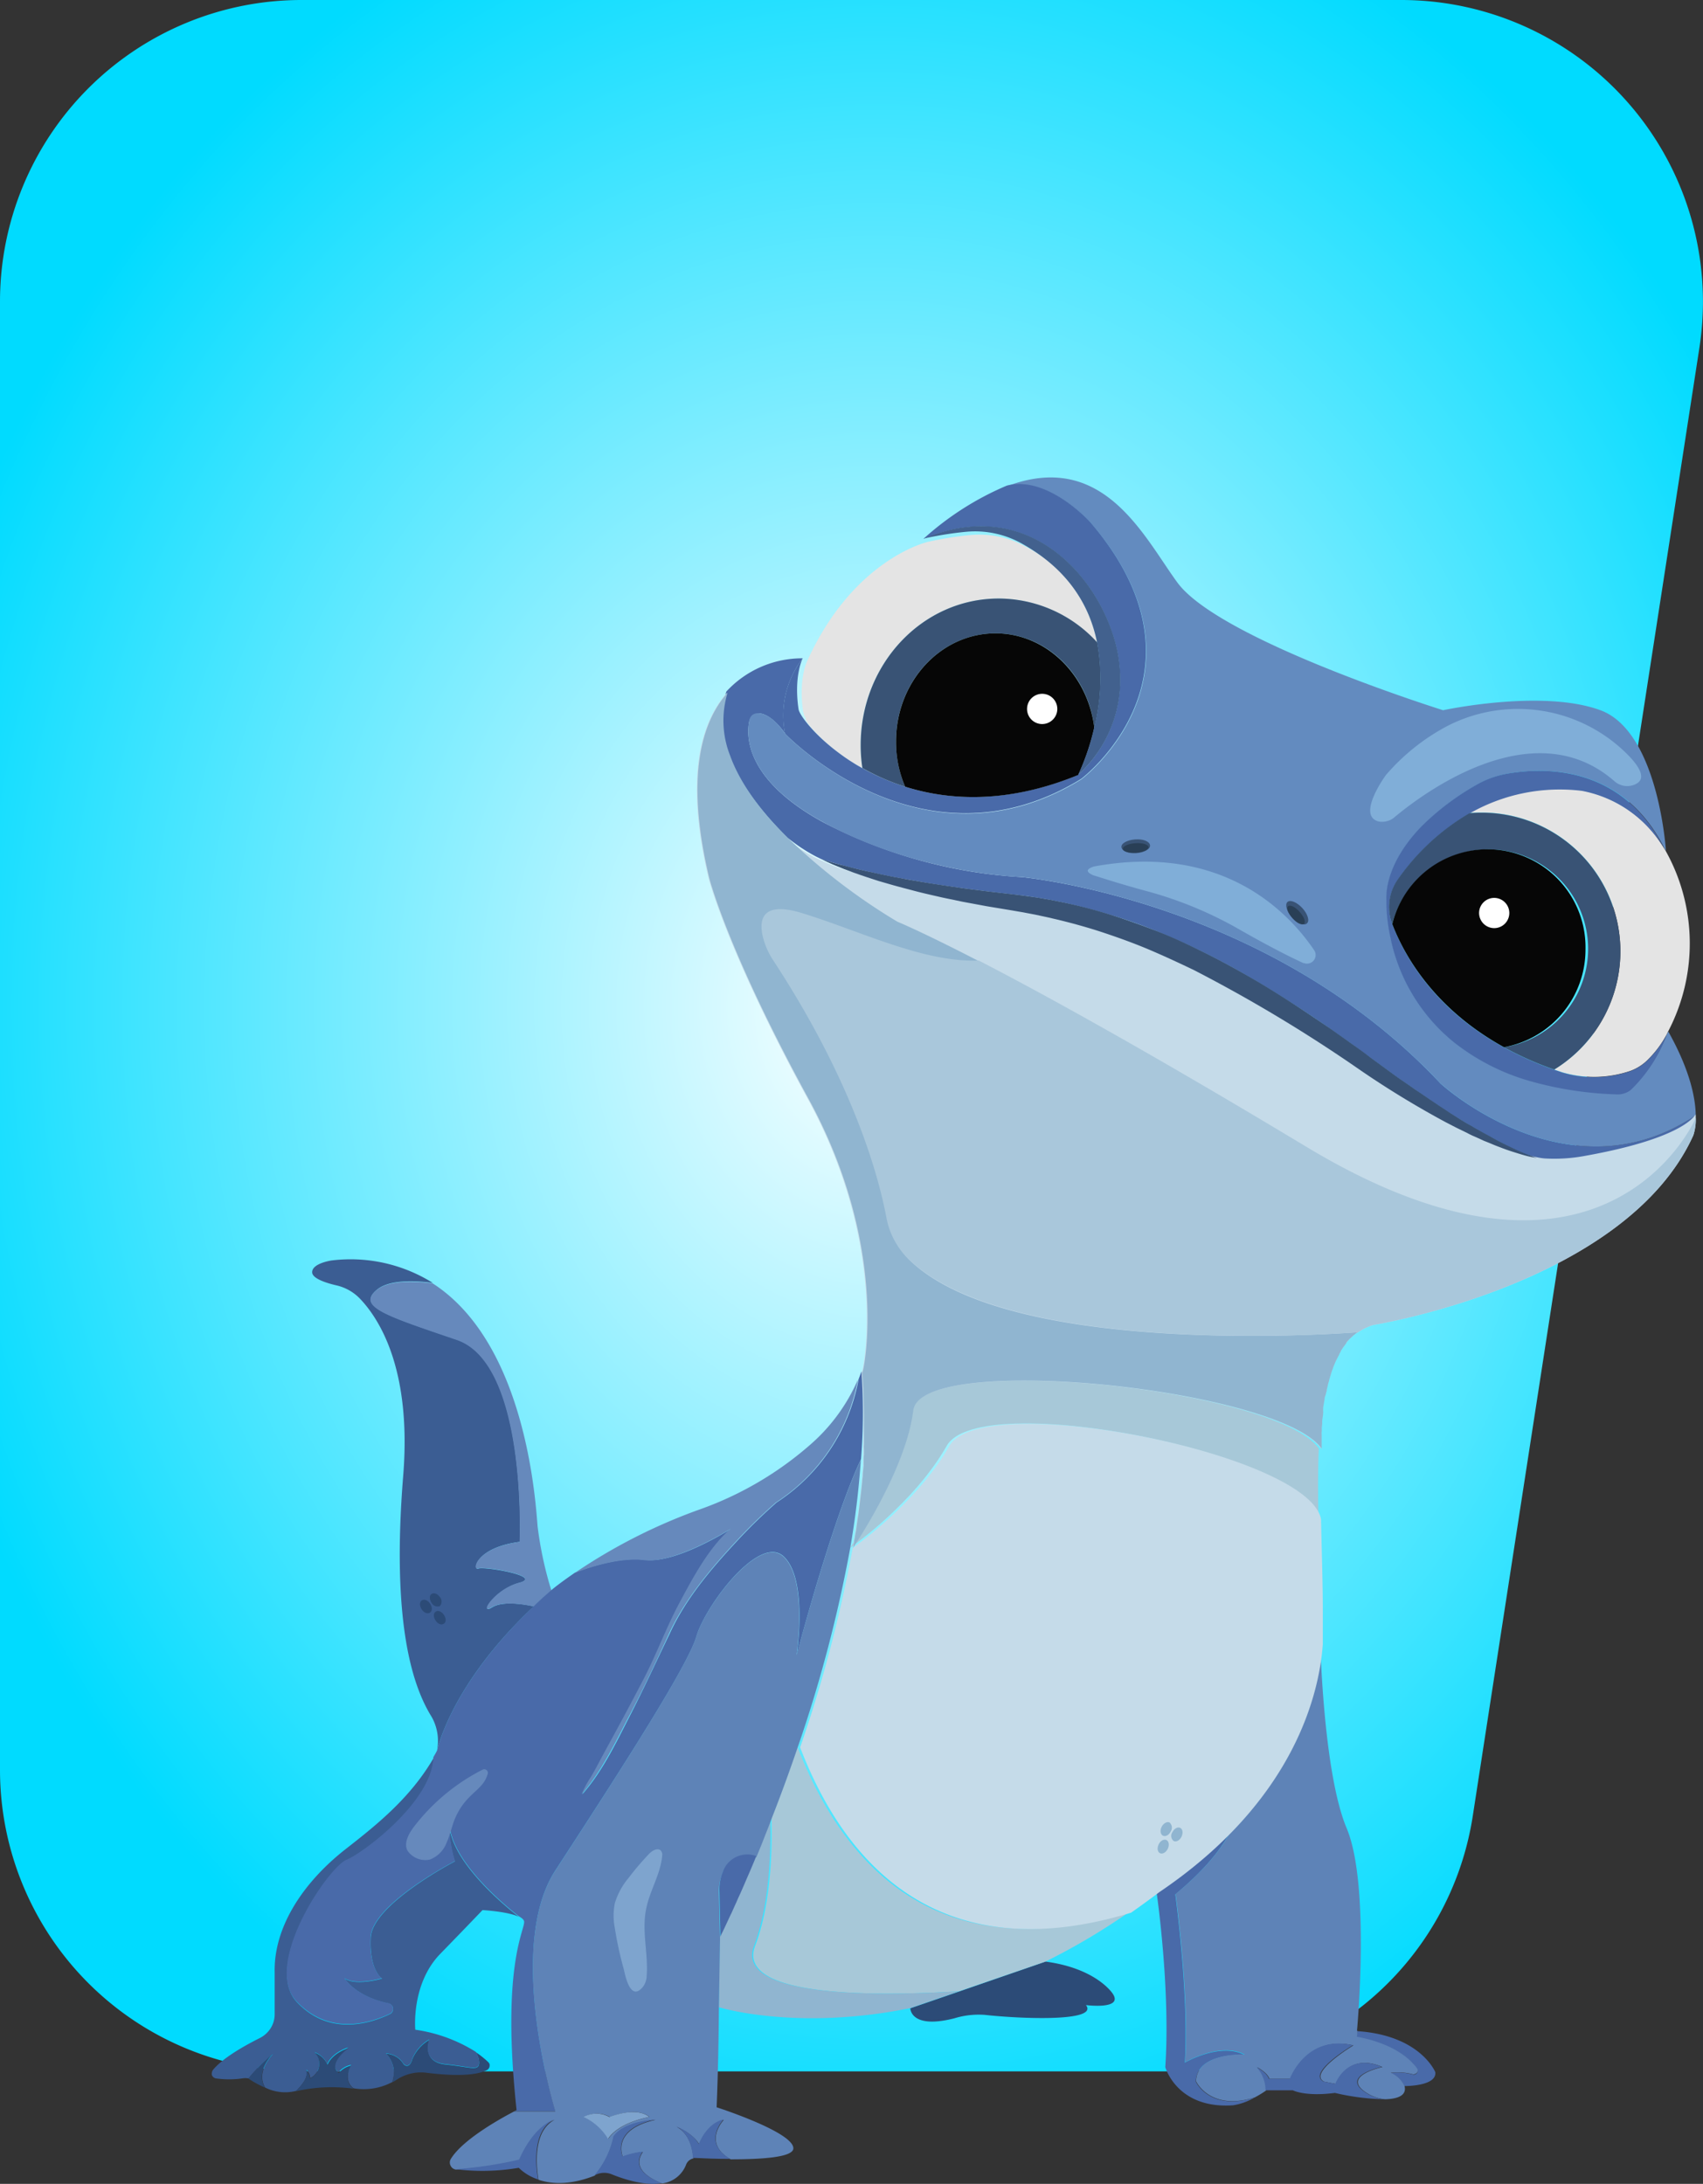 <svg xmlns="http://www.w3.org/2000/svg" xmlns:xlink="http://www.w3.org/1999/xlink" viewBox="0 0 249 319.3"><rect x="0" y="0" width="249" height="319.3" fill="#333333" stroke="none"/><defs><style>.cls-1{fill:none;}.cls-2{fill:url(#Degradado_sin_nombre_3);}.cls-3{clip-path:url(#clip-path);}.cls-4{fill:#e4e4e4;}.cls-5{fill:#496aa9;}.cls-6{fill:#5279a0;}.cls-7{fill:#638bbf;}.cls-8{fill:#5e83b7;}.cls-9{fill:#2c4b77;}.cls-10{fill:#a7c8d8;}.cls-11{fill:#90b5d0;}.cls-12{fill:#c5dbe9;}.cls-13{fill:#395375;}.cls-14{fill:#060606;}.cls-15{fill:#80aed8;}.cls-16{fill:#293f56;}.cls-17{fill:#3b5d93;}.cls-18{fill:#6689bc;}.cls-19{fill:#a9c7db;}.cls-20{fill:#7ea4ce;}.cls-21{fill:#42618e;}.cls-22{fill:#fff;}</style><radialGradient id="Degradado_sin_nombre_3" cx="-1628.98" cy="521.71" r="0.82" gradientTransform="matrix(-0.48, 210.3, -177.99, -0.4, 92207.18, 342930.75)" gradientUnits="userSpaceOnUse"><stop offset="0" stop-color="#fff"/><stop offset="1" stop-color="#00dbff"/></radialGradient><clipPath id="clip-path"><rect id="SVGID" class="cls-1" x="30.9" y="69.76" width="217.03" height="249.53"/></clipPath></defs><g id="Capa_2" data-name="Capa 2"><g id="Capa_1-2" data-name="Capa 1"><path class="cls-2" d="M205,0H44.08A44.09,44.09,0,0,0,0,44.08V258.77a44.08,44.08,0,0,0,44.08,44.08h127.7a44.07,44.07,0,0,0,43.56-37.35L248.48,50.81A44.11,44.11,0,0,0,205,0Z"/><g class="cls-3"><path class="cls-4" d="M160.4,93.93A19.55,19.55,0,0,0,146,87.51c-11.14,0-20.19,9.6-20.19,21.44a21.9,21.9,0,0,0,.25,3.34l-1.34-.78-.51-.33-.66-.44-.2-.14-.39-.29-.57-.42-.17-.14h0l-.18-.14-.14-.1,0,0h0l-.14-.11-.17-.14-.17-.14-.33-.28-.07-.07-.13-.11h0a.67.67,0,0,1-.15-.14l-.13-.11-.13-.11-.07-.07-.07-.07-.11-.1h0l-.13-.12-.67-.66-.11-.12-.1-.11-.53-.57h0l-.05,0,0-.06,0,0-.1-.12v0l0,0-.1-.13-.07-.08h0c-.08-.1-.16-.19-.22-.28l0,0h0l-.07-.09-.07-.1-.2-.3V105a.36.36,0,0,1-.07-.1h0l-.06-.09h0l-.09-.15v-.1a1.3,1.3,0,0,1-.08-.17v-.12c0-.07-.06-.14-.08-.21h0c-.7-4.75.54-7.31.6-7.43,6.81-15,17.66-17.41,17.66-17.41a50.74,50.74,0,0,1,6.26-1,14.13,14.13,0,0,1,8.1,1.73A20,20,0,0,1,160.4,93.93Z"/><path class="cls-4" d="M243.89,150.83c-.08.17-.15.33-.24.49a15.49,15.49,0,0,1-2.67,3.57,7,7,0,0,1-2.6,1.68,16.42,16.42,0,0,1-10,.19c-.38-.13-.78-.25-1.13-.39a20.29,20.29,0,0,0-10.62-37.58,14.8,14.8,0,0,0-1.77.07,26.64,26.64,0,0,1,16.42-3.29,17.76,17.76,0,0,1,12,8.41l.22.35A27.75,27.75,0,0,1,243.89,150.83Z"/><path class="cls-5" d="M247.94,163.07c-.07.15-1.74,3.46-16.12,6.05a24.65,24.65,0,0,1-5.94.39l-1.17-.21a5.35,5.35,0,0,1-.85-.27c-.28-.1-.56-.2-.84-.32-.56-.22-1.1-.46-1.65-.71s-1.08-.5-1.6-.79l-.78-.4-.5-.27-.29-.15-.79-.42-.78-.44-.78-.44c-.27-.14-.52-.3-.78-.46-.51-.3-1-.59-1.53-.91l-1.52-.94c-.5-.31-1-.65-1.5-1s-1-.64-1.48-1l-1.48-1-.74-.5-.73-.52-1.46-1-.73-.51-.71-.53-2.89-2.11-2.9-2.13c-1-.7-2-1.4-2.94-2.09-2-1.39-4-2.73-6-4s-4.09-2.56-6.18-3.77-4.23-2.35-6.41-3.43-4.39-2.07-6.64-3-4.55-1.74-6.88-2.44-4.69-1.33-7-1.82l-1.78-.36-1.8-.31-1.8-.27-1.81-.21-3.56-.42-3.54-.45-3.54-.51c-1.18-.18-2.34-.37-3.52-.58l-1.76-.31-1.76-.32-1.75-.36-1.75-.39c-.59-.12-1.16-.27-1.74-.4s-1.15-.29-1.73-.44c-1.16-.31-2.35-.64-3.44-1l-.78-.38c-.66-.35-1.3-.72-1.92-1.13-.32-.2-.62-.41-.93-.63l-.45-.33-.45-.34-.37-.28c-3.69-3.64-7-7.82-8.61-12.2h0a13.9,13.9,0,0,1-.36-9.2,15.08,15.08,0,0,1,11.17-4.86,13.65,13.65,0,0,0-2.58,11c-1.43-2-2.63-2.73-3.49-2.91a1.52,1.52,0,0,0-.6,0,1.65,1.65,0,0,0-.55.23,1.68,1.68,0,0,0-.41.43,1.41,1.41,0,0,0-.21.56c-.44,2.35-.28,8.56,10.74,14.61a71.57,71.57,0,0,0,29.14,8.07s36,3.28,61.19,30.15C210.59,158.4,229.27,175.55,247.94,163.07Z"/><path class="cls-6" d="M218.47,166.55c-1-.27-1.88-.56-2.71-.88l-1.24-.61c-1.23-.63-2.44-1.28-3.64-2-1.77-1.08-4-2.49-6.36-4q-2.67-1.83-5.21-3.79-.9-.69-1.77-1.41l-.9-.72-.92-.69c-1.23-.92-2.49-1.78-3.77-2.62-2.56-1.65-5.18-3.21-7.82-4.69s-5.35-2.91-8.06-4.29c-1.36-.68-2.72-1.36-4.09-2l-1-.49-.52-.25-.26-.12-.07,0H170l-.14-.05-1.09-.42q-.54-.21-1.08-.39A121.53,121.53,0,0,0,150,132.4c-3-.57-6-1.07-9-1.56l-.95-.16c-3.13-.72-5.05-1.1-5.05-1.1-1-.07-2-.16-2.91-.28h0A61.16,61.16,0,0,1,123.4,127a28.17,28.17,0,0,1-3.31-1.38h0c1.13.41,2.28.74,3.43,1l1.73.44c.58.14,1.16.29,1.75.4s1.16.27,1.75.39l1.75.36,1.75.32c.59.12,1.18.21,1.77.31,1.17.21,2.35.39,3.52.58s2.35.34,3.54.51l3.55.45,3.55.42,1.81.22,1.8.26,1.79.32,1.79.35c2.38.49,4.74,1.11,7,1.82s4.62,1.56,6.87,2.44,4.47,1.92,6.65,3,4.31,2.22,6.41,3.42,4.15,2.47,6.18,3.78,4,2.65,6,4c1,.69,2,1.38,2.94,2.08s2,1.41,2.91,2.13l2.88,2.12.72.52.73.51,1.46,1c.24.18.49.36.74.52l.73.5,1.47,1c.49.34,1,.65,1.49,1s1,.66,1.5,1l1.52.95c.51.32,1,.61,1.56.91.26.16.51.32.78.46l.79.44.78.44.78.42Z"/><path class="cls-7" d="M247.94,163.07c-18.67,12.51-37.35-4.69-37.35-4.69-25.23-26.87-61.2-30.15-61.2-30.15s-15.13-.38-29.13-8.08c-11.73-6.44-11.15-13.05-10.65-15a1.13,1.13,0,0,1,1-.85c.84-.08,2.34.29,4.2,3,0,0,20,21,43.33,6.62,0,0,20.34-15.33,1.35-37.47,0,0-6.26-6.93-12.24-5.37,14.08-5.32,19.95,7.32,24.89,14.08,6.18,8.46,38.86,18.68,38.86,18.68s14.5-3.13,23,0,9.58,20.55,9.58,20.55l-.22-.35c-6.2-12.37-17.9-11.84-23-10.91a13.57,13.57,0,0,0-4.32,1.56,37,37,0,0,0-8.17,6.16c-5.12,5.25-5.18,9.65-5.09,10.75v.68a25.2,25.2,0,0,0,.52,4.58,26.73,26.73,0,0,0,9.47,15.64A32,32,0,0,0,223.76,158a52.06,52.06,0,0,0,12.65,1.92,2.89,2.89,0,0,0,1.16-.19,2.75,2.75,0,0,0,1-.62,21.56,21.56,0,0,0,5.1-7.8c.09-.17.17-.33.25-.5C247.14,156.54,247.9,160.6,247.94,163.07Z"/><path class="cls-5" d="M158.1,113.87c-23.36,14.38-43.32-6.61-43.32-6.61a13.65,13.65,0,0,1,2.58-11c-.06.12-1.31,2.68-.6,7.44h0c.13.83,2.2,3.67,6,6.47l.19.14.39.28.21.15.65.44.51.32c.43.28.88.54,1.34.79a33.12,33.12,0,0,0,6.26,2.72c6.61,2.08,15.16,2.45,25.32-1.71a18.85,18.85,0,0,0,6.05-15.81c-.84-10.31-11.63-25.86-28.67-18.7A43.22,43.22,0,0,1,147.21,71c6-1.56,12.23,5.37,12.23,5.37C178.44,98.54,158.1,113.87,158.1,113.87Z"/><path class="cls-5" d="M183.44,306.67a8.93,8.93,0,0,1-3.13,1.14c-8.23.58-9.93-5.58-9.93-5.58.78-11.54-1.28-25.61-1.28-25.61A66.54,66.54,0,0,0,180,267.54c-1.17,2.44-3.54,5.6-8.15,9.44,0,0,2,14.5,1.39,24.59,0,0,5.17-3,8.7-1.13,0,0-7-.38-7.09,3.91C174.84,304.35,176.86,308.75,183.44,306.67Z"/><path class="cls-5" d="M205.34,305a4.06,4.06,0,0,0-2-1.93,8.49,8.49,0,0,1,3.25.24.56.56,0,0,0,.59-.23.55.55,0,0,0,.1-.32.68.68,0,0,0-.11-.31c-1.06-1.41-3.48-3.6-8.79-4.6a6.08,6.08,0,0,1,.08-.88c9.26.62,11.4,6,11.4,6C210.08,304.94,205.85,305,205.34,305Z"/><path class="cls-8" d="M206.6,303.28a8.63,8.63,0,0,0-3.24-.23,4,4,0,0,1,2,1.93h0c.36,1.4-1,1.9-2.84,1.95a6.06,6.06,0,0,1-3.19-1.28c-2.83-2.25,2.81-3.43,2.81-3.43-5.13-2.25-6.81,2.47-6.81,2.47l-1.73-.34c-2.43-1.26,4.29-5.3,4.29-5.3-6.85-1.56-9.21,4.89-9.21,4.89h-3.07c-.29-.91-1.8-1.7-1.8-1.7a5,5,0,0,1,1.31,3.41,16.17,16.17,0,0,1-1.64,1c-6.57,2.07-8.6-2.35-8.6-2.35.11-4.28,7.1-3.91,7.1-3.91-3.54-1.88-8.71,1.14-8.71,1.14.63-10.09-1.39-24.6-1.39-24.6,4.61-3.83,7-7,8.16-9.43,10.41-10.88,12.63-21.68,13-27.17.15,4.46.88,19.88,3.85,26.95,3.51,8.32,1.52,29.62,1.52,29.62h.06c0,.49-.08.88-.08.88,5.31,1,7.73,3.19,8.78,4.59a.59.59,0,0,1,.12.31.63.63,0,0,1-.09.33.56.56,0,0,1-.27.21A.65.65,0,0,1,206.6,303.28Z"/><path class="cls-9" d="M158.78,293.16c1.94,2.5-9.7,2-14.79,1.43a12.13,12.13,0,0,0-4.44.5c-6.45,1.65-6.45-1.46-6.45-1.46l7.15-2.46,12.62-4.37c7.5,1,9.83,4.7,9.83,4.7C164.29,293.87,158.78,293.16,158.78,293.16Z"/><path class="cls-10" d="M165,279.62a94.9,94.9,0,0,1-12.14,7.18l-12.62,4.34c-13.1.78-32.62.78-29.83-6.63,2.17-5.69,2.54-13,2.4-18.73,1.24-3.12,2.53-6.64,3.79-10.36C122.82,271.58,136.23,288.35,165,279.62Z"/><path class="cls-11" d="M140.25,291.14l-7.15,2.46c-16.68,3.4-28-.13-28-.13l.15-10.16h0l0-.11h0v-.06l.21-.4,0-.12c.27-.56.68-1.43,1.21-2.56a.17.17,0,0,1,.05-.12l.66-1.43a.58.58,0,0,1,.1-.23c.22-.48.44-1,.68-1.53l.3-.67.18-.43.25-.58V275l.66-1.52.51-1.21c.09-.24.2-.48.3-.72l.14-.33.41-1,.32-.78c.11-.28.25-.65.39-1,.33-.83.67-1.69,1-2.58.14,5.72-.23,13-2.4,18.73C107.62,291.92,127.12,291.92,140.25,291.14Z"/><path class="cls-10" d="M192.77,222.09c-1.67-9.59-49.55-19.16-54.34-10.71s-14,14.83-14.13,14.91c.14-.21,7.82-11.34,8.8-20.08s53.56-3.23,59.73,5.58C192.68,215,192.7,218.54,192.77,222.09Z"/><path class="cls-12" d="M247.94,163.47a7.37,7.37,0,0,1-.35,2.51c-9.85,21.82-46.81,27.74-46.81,27.74a8.22,8.22,0,0,0-2.21,1.07l-.27.13-.21.17-.2.16h0l-.19.17h0l-.17.16-.21.2a1.9,1.9,0,0,0-.19.21.57.57,0,0,0-.15.16.77.77,0,0,1-.12.13v.05l-.12.16-.12.15h0l-.15.21h0a1.88,1.88,0,0,0-.16.23h0c-.11.15-.2.3-.3.45v.07l-.12.18h0l-.12.22v.05c-.05.08-.09.16-.13.24-.14.26-.27.53-.39.79-.05.09-.09.19-.13.28l-.12.29-.11.29-.11.3h0c-.07.2-.14.39-.2.6s-.2.63-.29,1a1.11,1.11,0,0,1-.08.3l-.12.46a1.2,1.2,0,0,1-.06.24,3.21,3.21,0,0,1-.08.34c0,.12,0,.23-.07.35l-.07.36-.2.46v.18a3.06,3.06,0,0,1-.07.4c0,.29-.1.59-.14.89a.78.78,0,0,1-.06.36v.44a6.2,6.2,0,0,1-.08.74l0,.39v.39l-.07.78v2.18a4.53,4.53,0,0,1,0,.73c-6.17-8.81-58.7-14.26-59.72-5.58s-8.67,19.88-8.81,20.08c.15-.1,9.39-6.52,14.14-14.91s52.66,1.12,54.35,10.71c.1,4.89.29,9.89.26,14.58,0,.84,0,1.67,0,2.48v1.22h0c-.5,7-4,22.79-23.91,36.24q-2.07,1.56-4.12,3c-28.78,8.73-42.18-8-48.39-24.17a197,197,0,0,0,7.68-29.15l.14-.78c0-.28.09-.54.13-.79s.09-.54.13-.78.08-.55.13-.83.07-.47.1-.7.09-.6.13-.9.07-.5.11-.78c.1-.83.21-1.67.3-2.5l.17-1.56h0a6.28,6.28,0,0,1,.07-.78c0-.54.09-1.08.14-1.62a4,4,0,0,1,0-.78l0-.78,0-.78h0a5.16,5.16,0,0,1,0-.79v-1.6h0v-1.71c0-2.4-.07-4.78-.26-7.1q.12-.37.21-.78s3.78-17.66-8.07-39.35-14.51-32.3-14.51-32.3c-3.52-14.86-1.07-22.8,2.7-27.05a14,14,0,0,0,.37,9.2h0v.26a.75.75,0,0,0,.09.29l.07.21.07.21a.22.22,0,0,0,0,.16l.13.33a.49.49,0,0,0,.06.17l0,.1,0,.1.1.26.12.27c0,.09.07.17.11.26s.12.29.19.44l.2.41c.07.14.15.33.24.49s.27.5.41.79l.14.25.13.23c.1.17.2.35.31.52l.22.36v0l.15.23c.06.08.09.15.15.22v0l.19.28c.22.31.45.63.7.94l.21.28c.09.12.18.24.28.35l.28.3.27.29.21.22.44.45.2.2.18.16.18.18.17.15h0l.15.14.09.08.25.22.38.32.28.25.33.26.33.27.25.2h0l.37.28.45.34.46.33c.3.2.61.43.92.63.63.41,1.27.78,1.93,1.14.24.12.49.25.78.37h0a33.17,33.17,0,0,0,3.32,1.38,62.46,62.46,0,0,0,8.74,2.1h0c.94.12,1.91.22,2.91.28,1.5.11,1.92.38,5,1.1l1,.16c3,.49,6,1,9,1.56A122.31,122.31,0,0,1,167.66,137l1.08.4,1.09.42.14.05.09,0h.07l.26.13.51.24,1,.49c1.38.67,2.74,1.34,4.09,2,2.71,1.38,5.4,2.79,8.06,4.28s5.28,3.06,7.83,4.7c1.27.84,2.54,1.69,3.77,2.6l.91.71.91.71c.58.47,1.16.94,1.76,1.41q2.53,2,5.21,3.78c2.34,1.52,4.59,2.93,6.37,4,1.18.69,2.4,1.34,3.63,2l1.25.62c2.45,1.89,5.91,2.91,8.94,3.64a9,9,0,0,0,1.16.19,24.23,24.23,0,0,0,6-.38c14.38-2.58,16-5.89,16.12-6.05A2,2,0,0,1,247.94,163.47Z"/><path class="cls-5" d="M243.67,151.33a21.59,21.59,0,0,1-5.06,7.87,2.63,2.63,0,0,1-1,.62,2.91,2.91,0,0,1-1.17.19,52,52,0,0,1-12.64-1.92,32.15,32.15,0,0,1-11.09-5.59,26.56,26.56,0,0,1-9.46-15.64,25.23,25.23,0,0,1-.54-4.58v-.67c-.07-1.11,0-5.48,5.1-10.76a37.46,37.46,0,0,1,8.17-6.16,13.57,13.57,0,0,1,4.32-1.56c5.15-.93,16.83-1.45,23,10.91a17.84,17.84,0,0,0-12-8.41,26.56,26.56,0,0,0-16.42,3.3,33.4,33.4,0,0,0-10.46,9.65,7,7,0,0,0-.84,6.56h0c1.71,4.5,6,12.33,16.33,18a47.41,47.41,0,0,0,7.36,3.27l1.12.38a16.38,16.38,0,0,0,10-.19,6.87,6.87,0,0,0,2.59-1.68A15.5,15.5,0,0,0,243.67,151.33Z"/><path class="cls-13" d="M236.92,139.09a20.27,20.27,0,0,1-9.67,17.29,47.41,47.41,0,0,1-7.36-3.27,14.55,14.55,0,1,0-16.33-18,7,7,0,0,1,.84-6.57,33.28,33.28,0,0,1,10.46-9.65c.58-.05,1.17-.07,1.77-.07A20.28,20.28,0,0,1,236.92,139.09Z"/><path class="cls-14" d="M231.82,138.76a14.51,14.51,0,0,1-11.92,14.35c-10.31-5.69-14.62-13.52-16.33-18h0a14.33,14.33,0,0,1,28.25,3.67Z"/><path class="cls-13" d="M224.7,169.3a13.43,13.43,0,0,1-1.76-.37c-.58-.16-1.15-.34-1.72-.52s-1.15-.38-1.71-.6l-.84-.32-.84-.35-.85-.34-.82-.38-.82-.36c-.28-.13-.55-.26-.78-.39l-1.62-.79-1.61-.83A136.21,136.21,0,0,1,199,156.54a216.82,216.82,0,0,0-24.4-14.69c-2.08-1-4.23-2-6.43-2.94s-4.42-1.74-6.62-2.48-4.49-1.38-6.78-1.94l-1.72-.4-1.73-.37-1.74-.33-1.74-.3-3.56-.59-3.55-.66-1.77-.37c-.59-.12-1.18-.24-1.76-.38-1.18-.27-2.35-.53-3.51-.84s-2.35-.61-3.49-.94l-1.73-.5-1.72-.56-.86-.29-.85-.3c-.29-.09-.57-.21-.85-.31l-.84-.31-.84-.35-.83-.35-.78-.37-.79-.38h0c1.13.41,2.28.74,3.43,1q.87.24,1.74.45c.58.14,1.15.28,1.74.4l1.75.38,1.75.36,1.76.33c.58.12,1.17.21,1.76.31,1.17.21,2.35.39,3.53.57l3.53.52,3.55.45,3.55.41,1.8.23,1.81.26,1.79.31,1.79.36c2.35.49,4.74,1.11,7,1.82s4.62,1.56,6.88,2.44,4.46,1.92,6.64,3,4.31,2.23,6.41,3.43,4.16,2.47,6.18,3.77,4,2.65,6,4l2.94,2.09c1,.71,2,1.41,2.91,2.13l2.89,2.11.72.53.72.51,1.46,1,.73.52.74.49,1.47,1,1.49,1c.5.33,1,.66,1.51,1l1.51.95c.5.31,1,.61,1.56.91.26.16.51.32.78.46l.78.44.79.43.78.43.28.15.5.27.78.4c.54.28,1.08.53,1.61.78s1.09.49,1.65.71c.27.12.55.21.83.31A6.07,6.07,0,0,0,224.7,169.3Z"/><path class="cls-5" d="M202.47,306.93a34.33,34.33,0,0,1-7.29-.93c-4.36.57-6.15-.38-6.15-.38h-4a5,5,0,0,0-1.31-3.39s1.51.78,1.81,1.7h3.06s2.35-6.5,9.22-4.9c0,0-6.73,4-4.3,5.3l1.73.34s1.68-4.69,6.81-2.47c0,0-5.64,1.19-2.82,3.42A6.12,6.12,0,0,0,202.47,306.93Z"/><path class="cls-15" d="M203.78,119.58c3.56-3,20.16-15.94,32.26-5.37a2.81,2.81,0,0,0,3,.49c1.08-.46,1.69-1.56-1-4.31a22.6,22.6,0,0,0-26.39-4.26,30.9,30.9,0,0,0-9,7.17s-4.3,5.84-1.17,6.78a2.48,2.48,0,0,0,1.21,0A2.59,2.59,0,0,0,203.78,119.58Z"/><path class="cls-15" d="M190.61,140.83c-3.09-1.42-6.53-3.3-9.39-4.93a56.82,56.82,0,0,0-13.05-5.47c-3.7-1-6.1-1.76-7.64-2.25l-.59-.18a2.34,2.34,0,0,1-.61-.31c-.34-.25-.6-.6.61-1,18.85-3.48,28.48,6.72,32.21,12.24a1.26,1.26,0,0,1-1.54,1.86Z"/><path class="cls-13" d="M166.15,124.74c1.17-.09,2.08-.6,2-1.16s-1-.94-2.18-.85-2.09.59-2,1.15S165,124.82,166.15,124.74Z"/><path class="cls-16" d="M166.1,124.68c1-.07,1.85-.45,1.82-.83s-.88-.65-1.92-.57-1.85.44-1.83.83S165.07,124.75,166.1,124.68Z"/><path class="cls-13" d="M191.1,135c.41-.37.1-1.38-.69-2.24s-1.77-1.26-2.17-.88-.11,1.38.69,2.24S190.69,135.42,191.1,135Z"/><path class="cls-16" d="M190.67,135.05c.28-.26,0-1-.67-1.75s-1.4-1.06-1.68-.78,0,1,.67,1.75S190.39,135.31,190.67,135.05Z"/><path class="cls-17" d="M78.06,234.86C66,246.2,64,255.65,63.88,256a7.12,7.12,0,0,0-.78-5c-2.66-4.29-5.91-13.37-4.15-35.2,1.26-15.55-3.47-22.91-6.26-25.86a6.91,6.91,0,0,0-3.46-2c-1.49-.34-3.59-1-3.59-1.93,0-1.32,2.84-1.72,2.84-1.72a22.65,22.65,0,0,1,14.8,3.28c-2.68-.35-6.41-.48-8.17,1-2.94,2.44,1.41,3.8,11.73,7.3S76,225.43,76,225.43c-6.53.85-6.91,4.26-6.06,3.91s9.56,1.13,6,2.08-6,4.83-4,3.6C73.52,234,76.85,234.59,78.06,234.86Z"/><path class="cls-18" d="M80.62,232.55c-.9.78-1.76,1.56-2.56,2.34-1.21-.27-4.54-.89-6.15.11-2,1.23.38-2.66,4-3.6s-5.1-2.46-6-2.08-.47-3,6.06-3.88c0,0,1.13-26-9.18-29.52s-14.67-4.86-11.73-7.3c1.77-1.47,5.47-1.33,8.17-1,13.82,8.86,15.09,32.32,15.38,35.61A54,54,0,0,0,80.62,232.55Z"/><path class="cls-9" d="M71.25,302.63c-1.91,1.05-6.07.78-8.84.43a6.42,6.42,0,0,0-4.39,1c-.23.15-.46.28-.68.4a4,4,0,0,0-.91-4.2,3.19,3.19,0,0,1,2.6,1.57s.79.83,1.26-.78a6,6,0,0,1,2.48-2.81c.07,0-1.25,3.24,2.4,3.61s4.78,1,4.88-.19a3,3,0,0,0-.48-1.61,12.88,12.88,0,0,1,1.83,1.46.75.75,0,0,1,.18.28.91.91,0,0,1,0,.33.56.56,0,0,1-.12.3A.58.58,0,0,1,71.25,302.63Z"/><path class="cls-17" d="M64.38,285.66c-4.3,4.41-3.66,11.1-3.66,11.1A22.55,22.55,0,0,1,69.57,300a3,3,0,0,1,.48,1.61c-.1,1.2-1.18.57-4.88.19s-2.43-3.54-2.4-3.62A5.82,5.82,0,0,0,60.29,301c-.45,1.61-1.26.78-1.26.78a3.23,3.23,0,0,0-2.6-1.56,4,4,0,0,1,.91,4.2,8.83,8.83,0,0,1-5.66.9c-1.66-1.3-.34-3.42-.34-3.42A3.13,3.13,0,0,0,49.49,303c-1.7-1.28,1.35-3.6,1.43-3.66-2.56.89-3.07,2.44-3.07,2.44A3.32,3.32,0,0,0,46,300.05a2.36,2.36,0,0,1-.65,3.79,1.83,1.83,0,0,0-.57-1.26c.43,1.07-.73,2.4-1.49,3.13a6.54,6.54,0,0,1-4.52-.49c-.54-.89-.95-2.57,1.15-4.92a25.7,25.7,0,0,0-3.57,3.58,2.84,2.84,0,0,0-.92,0,13.86,13.86,0,0,1-3.86,0,.78.78,0,0,1-.59-.49,1,1,0,0,1,.15-.74c.74-.92,2.52-2.5,6.89-4.69a4,4,0,0,0,1.56-1.43,3.83,3.83,0,0,0,.58-2c0-1.34,0-3.32,0-6.13-.16-6.62,4.13-13.17,10.43-18.09,4.59-3.58,9.46-7.5,12.82-13.3-.12,6.41-10.22,13.95-12.69,15-2.75,1.14-12.36,15.38-7.3,20.72C48,297.61,53.85,296,57,294.48a.77.77,0,0,0,.37-.34.87.87,0,0,0,.1-.5.81.81,0,0,0-.21-.46.79.79,0,0,0-.44-.25c-4.85-1-6.43-3.65-6.43-3.65,1.7,1.13,5.47,0,5.47,0s-1.89-1.14-1.65-6S66.5,272.15,66.5,272.15a15.22,15.22,0,0,1-.78-5c.71,6,10,13,10.17,13.12-1.56-.79-5.34-1-5.34-1S68.66,281.26,64.38,285.66Z"/><path class="cls-5" d="M125.89,213.35c-4.16,8.76-9.3,28.16-9.38,28.62,0-.33,1.64-11-1.9-14.38s-11.45,7.09-12.8,11.73-13.22,22.8-20.6,34.15,0,35.2,0,35.2h-6l.32-.15C73.3,287.7,76.64,282.41,76.64,281c0-.28-.28-.54-.71-.78-.15-.11-9.47-7.11-10.17-13.12a15.27,15.27,0,0,0,.78,5s-12.11,6.26-12.35,11.13,1.66,6,1.66,6-3.79,1.14-5.48,0c0,0,1.57,2.65,6.43,3.65a.85.85,0,0,1,.45.26.7.7,0,0,1,.2.46.73.73,0,0,1-.09.5.81.81,0,0,1-.37.34c-3.13,1.47-8.93,3.13-13.62-1.81-5.06-5.34,4.55-19.55,7.29-20.72,2.48-1,12.57-8.6,12.7-15,.2-.33.39-.66.56-1h0c.07-.31,2.13-9.77,14.18-21.12.78-.78,1.66-1.56,2.56-2.34,1-.83,2.19-1.67,3.38-2.5,0,0,5.78-2.46,10.29-1.89s12.23-4.34,12.7-4.62a5.24,5.24,0,0,0-.84.72c-2.84,2.8-4.85,6.64-6.72,10.12-2,3.74-3.46,7.7-5.41,11.47-1.2,2.32-2.43,4.63-3.67,6.93l-1.83,3.37c-.7,1.24-1.33,2.52-2.07,3.75a14.24,14.24,0,0,0-1.34,2.53c2.86-3.25,4.77-7.21,6.77-11.12,2.1-4.07,4-8.21,6-12.36,2.29-5,5.93-9.32,9.62-13.3a78.6,78.6,0,0,1,6-5.87,27.32,27.32,0,0,0,12-18.05c.18-.46.31-.83.41-1.13A84.41,84.41,0,0,1,125.89,213.35Z"/><path class="cls-8" d="M116.48,242c0-.33,1.64-11-1.89-14.38s-11.45,7.09-12.81,11.73-13.22,22.8-20.59,34.15,0,35.2,0,35.2h-6c-1.44.75-7.52,4-9.3,7a1,1,0,0,0,0,.95,1,1,0,0,0,.78.56,58.66,58.66,0,0,0,9.31-1.4c2.16-4.94,5-5.84,5.1-5.87-3.25,1.71-2.64,6.92-2.35,8.76,1.83.61,4.56.84,8.23-.61a13.1,13.1,0,0,0,2.78-5.68c1.56-2.28,6.11-2.47,6.11-2.47-6.57,1.43-4.78,5.4-4.78,5.4a12.27,12.27,0,0,1,2.93-.7c-1.65,2.35.93,3.86,2.8,4.6a4.34,4.34,0,0,0,3.53-2.79,1.43,1.43,0,0,1,.41-.56,1.47,1.47,0,0,1,.64-.31c-.1-1.4-.56-3.6-2.43-4.6.09,0,2.45,1,3.29,2.56,0,0,1.08-3,3.59-3.6,0,0-3.23,3.37,1,5.77,4.28,0,9.17-.25,9.17-1.61,0-2.39-11.22-6-11.22-6s.28-6.19.33-14.51l.17-10.2-.16-6.7a6.93,6.93,0,0,1,.49-2.74,3.81,3.81,0,0,1,4.8-2.45l.16.06.14-.32c.14-.34.28-.67.41-1l.32-.79.39-1c.33-.83.68-1.69,1-2.58,1.23-3.13,2.52-6.64,3.79-10.36a198.35,198.35,0,0,0,7.69-29.16,124.83,124.83,0,0,0,1.56-12.94C121.73,222.11,116.59,241.54,116.48,242ZM89,312.73a8.12,8.12,0,0,0-3.6-3.21,3.91,3.91,0,0,1,3.78,0c4.35-1.6,5.77,0,5.77,0-4.91,1-6,3.21-6,3.21Z"/><path class="cls-11" d="M198.55,194.78l-.25.14-.21.17-.2.16h0l-.19.17h0l-.16.16c-.08.06-.15.14-.22.2a1.9,1.9,0,0,0-.19.21.57.57,0,0,0-.15.16.77.77,0,0,1-.12.13l0,.05-.09.16-.12.15h0l-.15.21h0a1.88,1.88,0,0,0-.16.23h0c-.11.15-.2.3-.3.45l0,.07-.11.18h0l-.12.22v.05c-.05.08-.09.16-.13.24-.14.26-.27.53-.4.79l-.12.28-.12.29-.12.29c0,.1-.07.2-.1.3h0c-.07.2-.14.39-.2.6s-.2.63-.29,1a.93.93,0,0,1-.09.3l-.11.46a1.2,1.2,0,0,1-.06.24,3.21,3.21,0,0,1-.08.34c0,.12,0,.23-.07.35l-.08.36-.16.46v.18l-.07.4-.15.89,0,.36v.19a.74.74,0,0,1,0,.25,6.23,6.23,0,0,1-.09.74l-.05.39v.39l-.07.78a1.33,1.33,0,0,1,0,.4,2,2,0,0,0,0,.49v2c-6.17-8.81-58.66-14.26-59.72-5.58s-8.67,19.88-8.81,20.08l.14-.78c0-.28.1-.54.13-.79s.09-.54.14-.78.08-.55.12-.83.07-.47.1-.71.09-.59.14-.89.06-.51.1-.78c.1-.84.21-1.67.3-2.51.07-.53.11-1.05.17-1.56h0a6.23,6.23,0,0,1,.08-.78c0-.54.09-1.08.13-1.61,0-.28,0-.54,0-.79s0-.53.05-.78l0-.78h0a5.1,5.1,0,0,1,0-.78v-1.61h0v-1.71c0-2.4-.06-4.77-.26-7.09a5.41,5.41,0,0,0,.21-.79s3.79-17.65-8.07-39.35-14.51-32.29-14.51-32.29c-3.53-14.86-1.07-22.8,2.7-27.05a13.9,13.9,0,0,0,.36,9.2h0c1.57,4.37,4.9,8.6,8.61,12.2a88.7,88.7,0,0,0,15.85,12.09s3.6,1.47,12.09,5.86c-8.09.32-17.25-4.3-25.85-6.94-6.26-1.91-6.31,1.37-5.63,3.82a10.92,10.92,0,0,0,1.42,3.08c12.08,18.45,15.58,32.27,16.54,37.55a11.36,11.36,0,0,0,3.27,6.16C148.24,198.87,198.25,194.8,198.55,194.78Z"/><path class="cls-19" d="M247.94,163.47a7.37,7.37,0,0,1-.35,2.51c-9.85,21.82-46.81,27.74-46.81,27.74a8.22,8.22,0,0,0-2.21,1.07c-.3,0-50.33,4.09-65.71-10.68a11.39,11.39,0,0,1-3.27-6.16c-1-5.28-4.46-19.11-16.54-37.55a11,11,0,0,1-1.42-3.08c-.68-2.45-.63-5.74,5.63-3.82,8.6,2.64,17.75,7.25,25.85,6.94,9.39,4.85,24.76,13.3,47.83,27.19C234.69,194.05,247.87,163.63,247.94,163.47Z"/><path class="cls-5" d="M110.55,271.45c-.11.25-.2.49-.3.73l-.51,1.21-.66,1.52v0l-.25.59-.19.43-.29.67c-.24.54-.47,1-.68,1.52l-.11.23-.64,1.43-.07.12c-.52,1.13-.93,2-1.2,2.57l-.06.11-.2.41v.06h0v0l-.06.1h0l-.15-6.7a6.74,6.74,0,0,1,.49-2.73,3.79,3.79,0,0,1,4.82-2.38Z"/><path class="cls-20" d="M89.89,281.86a9.32,9.32,0,0,1,0-3.57,10.35,10.35,0,0,1,2-3.7c.91-1.21,1.91-2.38,3-3.53.42-.44,1.18-.92,1.68-.54a.89.89,0,0,1,.25.79c-.22,2.68-1.84,5.15-2.35,7.82-.66,3.21.33,6.51.08,9.76A2.74,2.74,0,0,1,94,290.5c-1.88,2.28-2.6-1.81-2.83-2.71A52,52,0,0,1,89.89,281.86Z"/><path class="cls-18" d="M125.45,201.68a27.29,27.29,0,0,1-12,18,78.6,78.6,0,0,0-6,5.87c-3.7,4-7.33,8.34-9.63,13.3-1.92,4.15-3.84,8.3-6,12.36-2,3.86-3.91,7.82-6.79,11.16a14.15,14.15,0,0,1,1.34-2.52c.73-1.23,1.37-2.51,2.06-3.76l1.83-3.36c1.25-2.3,2.47-4.61,3.68-6.93,2-3.77,3.4-7.73,5.41-11.47,1.87-3.49,3.91-7.32,6.72-10.12a5.17,5.17,0,0,1,.83-.72c-.46.29-8.32,5.17-12.69,4.62S84,230,84,230a81.46,81.46,0,0,1,18-9.2,49.77,49.77,0,0,0,16.68-9.76A26.66,26.66,0,0,0,125.45,201.68Z"/><path class="cls-18" d="M60.47,267.16a29.44,29.44,0,0,1,10.09-8.42.49.49,0,0,1,.29-.06.53.53,0,0,1,.29.12.49.49,0,0,1,.17.25.51.51,0,0,1,0,.3,4.11,4.11,0,0,1-.78,1.51c-.58.71-1.31,1.27-1.94,1.93A9.77,9.77,0,0,0,66.48,266c-.44,1.11-.68,2.3-1.17,3.39a4.24,4.24,0,0,1-2.45,2.49,3.14,3.14,0,0,1-3.29-1.32C59,269.44,59.79,268.07,60.47,267.16Z"/><path class="cls-5" d="M78.68,318.65a7.2,7.2,0,0,1-2.83-1.7,31.65,31.65,0,0,1-9.27.2,58.64,58.64,0,0,0,9.32-1.4c2.16-4.94,5-5.84,5.09-5.86C77.75,311.6,78.36,316.81,78.68,318.65Z"/><path class="cls-5" d="M96.75,319.2c-2.56.43-5.68-.64-7.31-1.3a2.87,2.87,0,0,0-2.19,0l-.34.14a12.86,12.86,0,0,0,2.78-5.69c1.56-2.27,6.12-2.46,6.12-2.46-6.57,1.42-4.78,5.39-4.78,5.39a12.26,12.26,0,0,1,2.93-.69C92.3,317,94.88,318.45,96.75,319.2Z"/><path class="cls-5" d="M106.78,315.65c-2,0-4-.08-5.11-.14h-.35c-.1-1.41-.56-3.6-2.43-4.6.09,0,2.45,1,3.28,2.56,0,0,1.08-3,3.6-3.6C105.79,309.91,102.57,313.26,106.78,315.65Z"/><path class="cls-20" d="M94.91,309.52c-4.92,1-6,3.21-6,3.21a8.12,8.12,0,0,0-3.6-3.21,3.91,3.91,0,0,1,3.78,0C93.48,307.91,94.91,309.52,94.91,309.52Z"/><path class="cls-13" d="M160,106.42c-.9-7.82-7-13.82-14.44-13.82-8,0-14.55,7-14.55,15.81a17.08,17.08,0,0,0,1.33,6.61,32.44,32.44,0,0,1-6.25-2.73,21.9,21.9,0,0,1-.25-3.34c0-11.84,9-21.44,20.19-21.44a19.55,19.55,0,0,1,14.4,6.42A29.4,29.4,0,0,1,160,106.42Z"/><path class="cls-14" d="M160,106.42a34.89,34.89,0,0,1-2.34,6.88c-10.17,4.18-18.71,3.8-25.32,1.72a16.68,16.68,0,0,1-1.33-6.61c0-8.73,6.51-15.81,14.55-15.81C152.93,92.6,159.07,98.63,160,106.42Z"/><path class="cls-21" d="M157.63,113.3a34.89,34.89,0,0,0,2.34-6.88,29.38,29.38,0,0,0,.43-12.52c-1.07-5.28-4.13-10.6-11-14.43a14,14,0,0,0-8.11-1.72,49,49,0,0,0-6.25,1c17-7.15,27.81,8.39,28.67,18.71A18.78,18.78,0,0,1,157.63,113.3Z"/><path class="cls-22" d="M152.37,105.86a2.21,2.21,0,1,0-2.2-2.22h0A2.2,2.2,0,0,0,152.37,105.86Z"/><path class="cls-22" d="M218.47,135.7a2.21,2.21,0,1,0-2.21-2.21A2.22,2.22,0,0,0,218.47,135.7Z"/><path class="cls-9" d="M51.68,305.38a23.73,23.73,0,0,0-8.44.38c.78-.73,1.93-2.06,1.5-3.13a1.83,1.83,0,0,1,.57,1.26A2.36,2.36,0,0,0,46,300.1a3.32,3.32,0,0,1,1.89,1.77s.5-1.57,3.06-2.43c-.07.05-3.12,2.34-1.42,3.65A3.21,3.21,0,0,1,51.34,302S50,304.07,51.68,305.38Z"/><path class="cls-9" d="M38.73,305.22a13.88,13.88,0,0,1-2.42-1.33,26.33,26.33,0,0,1,3.57-3.59C37.8,302.63,38.2,304.3,38.73,305.22Z"/><path class="cls-11" d="M171.18,267.76a1,1,0,0,0-.18-1.3c-.37-.17-.88.11-1.15.64s-.18,1.1.19,1.29S170.93,268.29,171.18,267.76Z"/><path class="cls-11" d="M172.75,268.54c.26-.53.18-1.11-.19-1.29s-.88.1-1.14.63a.94.94,0,0,0,.19,1.29C172,269.35,172.49,269.07,172.75,268.54Z"/><path class="cls-11" d="M170.74,270.32c.26-.53.18-1.11-.19-1.29s-.88.09-1.14.63-.18,1.11.19,1.29S170.47,270.85,170.74,270.32Z"/><path class="cls-9" d="M62.88,235.77c.34-.23.35-.78,0-1.31s-.88-.69-1.22-.46-.34.78,0,1.31S62.55,236,62.88,235.77Z"/><path class="cls-9" d="M64.32,234.82a1,1,0,0,0,0-1.31c-.33-.49-.87-.7-1.22-.46s-.33.78,0,1.3A1,1,0,0,0,64.32,234.82Z"/><path class="cls-9" d="M64.9,237.4c.35-.23.35-.78,0-1.3s-.88-.7-1.21-.46-.35.78,0,1.3S64.54,237.64,64.9,237.4Z"/></g></g></g></svg>